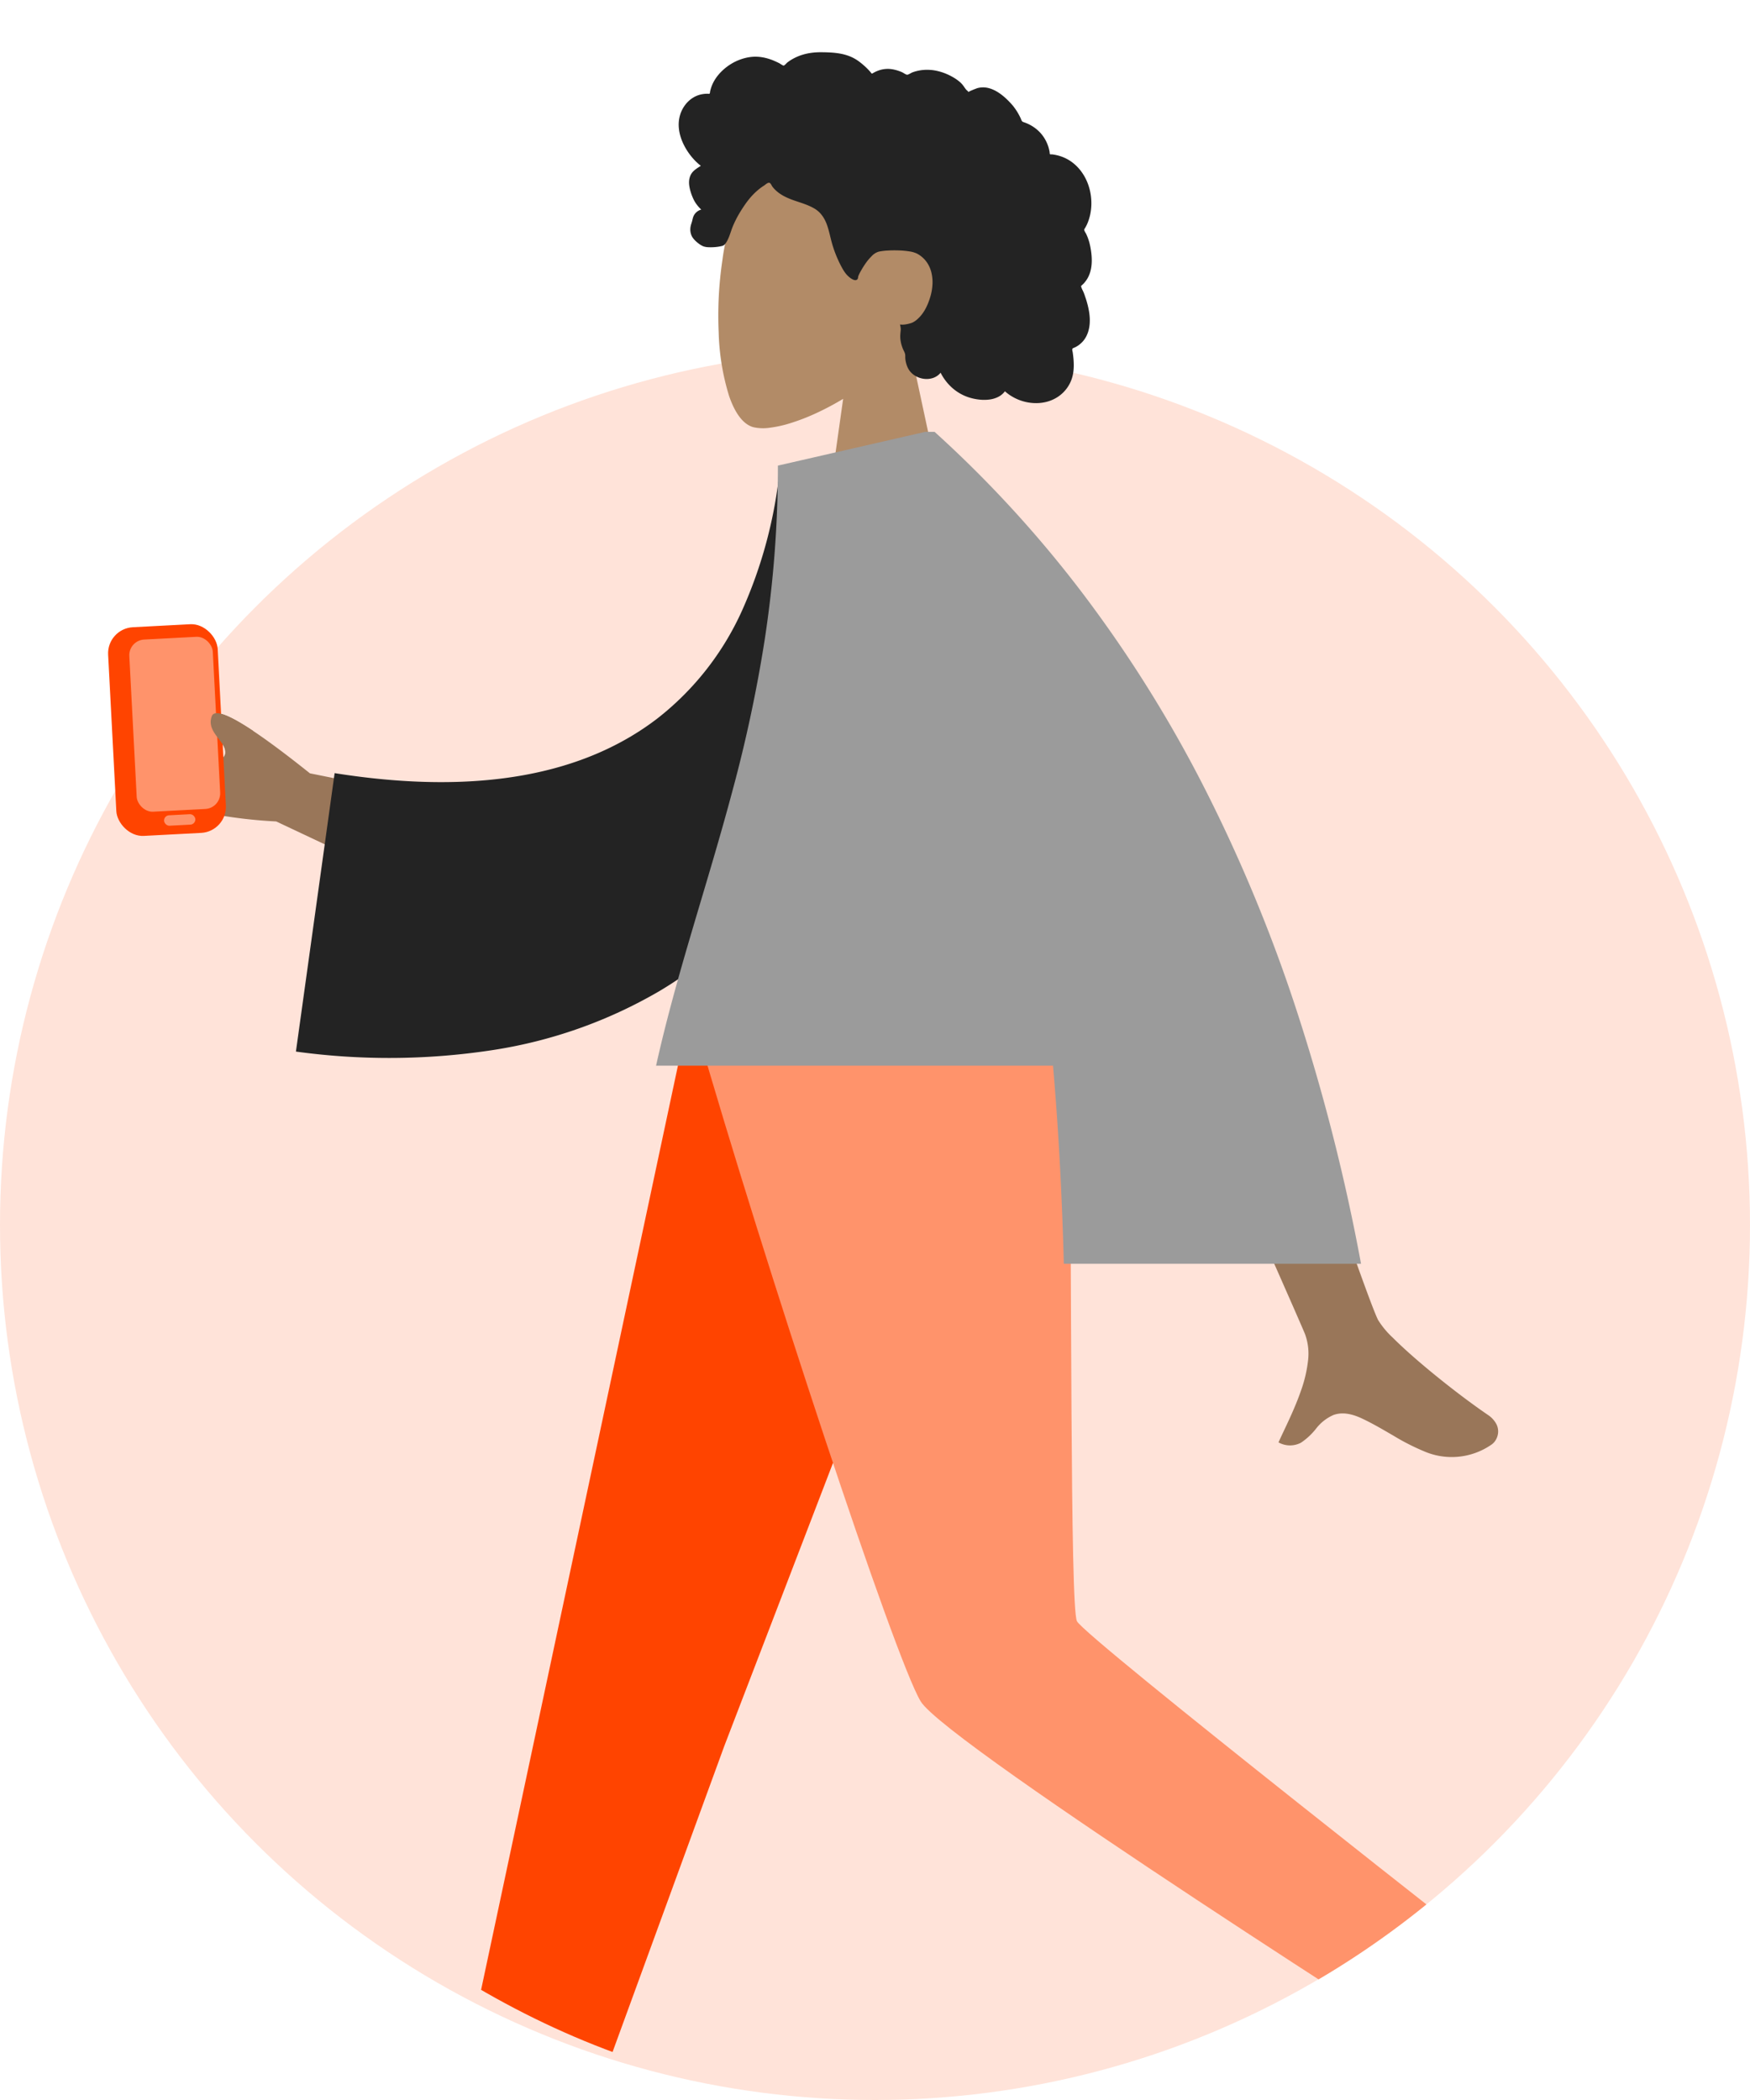 <svg xmlns="http://www.w3.org/2000/svg" xmlns:xlink="http://www.w3.org/1999/xlink" width="335" height="402" viewBox="0 0 335 402">
  <defs>
    <clipPath id="clip-path">
      <rect id="Rectangle_420" data-name="Rectangle 420" width="335" height="402" rx="167.5" transform="translate(11035 1448)" fill="#fff" stroke="#707070" stroke-width="1"/>
    </clipPath>
    <clipPath id="clip-path-2">
      <path id="Path_1003" data-name="Path 1003" d="M11075.857,1591.292l7.313-5.7-9.338-5.733-5.39,6.282Z" fill="none" stroke="#707070" stroke-width="1"/>
    </clipPath>
  </defs>
  <g id="Group_673" data-name="Group 673" transform="translate(-1558 -1523)">
    <circle id="Ellipse_9" data-name="Ellipse 9" cx="167.5" cy="167.5" r="167.5" transform="translate(1558 1590)" fill="#f40" opacity="0.15"/>
    <g id="Mask_Group_11" data-name="Mask Group 11" transform="translate(-9477 75)" clip-path="url(#clip-path)">
      <g id="Group_303" data-name="Group 303" transform="translate(2 1)">
        <g id="Group_253" data-name="Group 253">
          <path id="Arm" d="M0,15.5,42.763,9.669A93.208,93.208,0,0,1,66.372,0c2.022-.059,5.238.676.447,4.672s-9.653,8.416-8.8,10.548,5.31,1.339,6.048,4.619q.738,3.28-21.7,1.066l-34.7,13.76Z" transform="matrix(-0.839, -0.545, 0.545, -0.839, 11116.48, 1635.667)" fill="#997659"/>
          <g id="Group_251" data-name="Group 251" transform="translate(1968.161 194.937) rotate(-3)">
            <rect id="Rectangle_283" data-name="Rectangle 283" width="21" height="40" rx="5" transform="translate(9001 1846)" fill="#f40"/>
            <rect id="Rectangle_284" data-name="Rectangle 284" width="16" height="33" rx="3" transform="translate(9005.037 1848.469)" fill="#ff936b"/>
            <rect id="Rectangle_307" data-name="Rectangle 307" width="6" height="2" rx="1" transform="translate(9010.025 1882.313)" fill="#ff936b"/>
          </g>
          <g id="Mask_Group_16" data-name="Mask Group 16" clip-path="url(#clip-path-2)">
            <path id="Arm-2" data-name="Arm" d="M0,15.5,42.763,9.669A93.208,93.208,0,0,1,66.372,0c2.022-.059,5.238.676.447,4.672s-9.653,8.416-8.8,10.548,5.31,1.339,6.048,4.619q.738,3.28-21.7,1.066l-34.7,13.76Z" transform="matrix(-0.839, -0.545, 0.545, -0.839, 11116.48, 1635.667)" fill="#997659"/>
          </g>
        </g>
        <g id="Head" transform="translate(11170.503 1475.417)">
          <path id="Head-2" data-name="Head" d="M45.489,79.085l-8.949-41.72a38.687,38.687,0,0,0,3.4-4.635,31.773,31.773,0,0,0,2.581-5.088,26.954,26.954,0,0,0,1.54-5.5,24.994,24.994,0,0,0,.28-5.865c-.407-5.8-2.728-9.824-6.08-12.424A20.485,20.485,0,0,0,26,0,31.5,31.5,0,0,0,12.872,2.7C8.939,4.457,5.746,6.97,4.177,9.9A36.985,36.985,0,0,0,.792,21.33a72.1,72.1,0,0,0-.72,13.906A45.381,45.381,0,0,0,2.05,47.34c1.112,3.26,2.68,5.507,4.708,6.03a8.616,8.616,0,0,0,3.057.1,22.932,22.932,0,0,0,4.1-.917,40.35,40.35,0,0,0,4.8-1.866A52.693,52.693,0,0,0,23.9,47.932l-4.4,31.153Z" fill="#b28b67"/>
        </g>
        <path id="hair" d="M.243,12.091a6.15,6.15,0,0,1,.568-1.355,5.916,5.916,0,0,1,.871-1.171,5.412,5.412,0,0,1,1.136-.907A5,5,0,0,1,4.18,8.1q.177-.044.358-.074T4.9,7.974q.182-.018.364-.023t.365,0c.044,0,.079.006.11.01a.5.5,0,0,0,.078.006.113.113,0,0,0,.06-.018.215.215,0,0,0,.058-.063A.3.3,0,0,0,5.97,7.8a1.042,1.042,0,0,0,.021-.115c.006-.04.01-.08.014-.118a.982.982,0,0,1,.016-.1q.029-.124.062-.247t.069-.245q.037-.122.077-.243t.086-.24A6.912,6.912,0,0,1,6.672,5.7a7.591,7.591,0,0,1,.448-.741,8.408,8.408,0,0,1,.526-.689c.187-.221.385-.433.592-.635a10.064,10.064,0,0,1,2.67-1.872,9.5,9.5,0,0,1,1.532-.581,8.7,8.7,0,0,1,1.606-.3,7.454,7.454,0,0,1,.889-.024,8.057,8.057,0,0,1,.881.078q.438.063.869.17t.853.252q.218.075.433.159T18.4,1.7q.212.091.421.189t.415.2c.041.021.106.062.182.111s.164.107.252.161a2.609,2.609,0,0,0,.252.141.371.371,0,0,0,.182.05.416.416,0,0,0,.166-.09,2.331,2.331,0,0,0,.2-.178c.067-.066.133-.135.191-.194a1.679,1.679,0,0,1,.147-.138,8.732,8.732,0,0,1,1.457-.9A9.569,9.569,0,0,1,23.84.44,11,11,0,0,1,25.5.1,12.823,12.823,0,0,1,27.216,0c.648,0,1.289.016,1.921.056A14.9,14.9,0,0,1,31,.279a9.406,9.406,0,0,1,1.782.516,7.787,7.787,0,0,1,1.679.934q.172.125.339.257t.331.267q.163.136.323.277t.315.285l.162.154.16.157q.079.079.157.16t.153.163l.091.1.089.1.088.1.086.1c.048.059.083.108.111.146a.282.282,0,0,0,.076.079.107.107,0,0,0,.091,0A.8.8,0,0,0,37.19,4,5.8,5.8,0,0,1,38,3.594a5.5,5.5,0,0,1,.856-.273,5.251,5.251,0,0,1,.888-.126,5.108,5.108,0,0,1,.906.03q.27.033.537.09t.528.132q.261.076.518.169t.506.2a2.143,2.143,0,0,1,.217.117c.085.05.179.108.274.162a3.037,3.037,0,0,0,.277.145.633.633,0,0,0,.225.064.625.625,0,0,0,.223-.055,3.02,3.02,0,0,0,.276-.132c.1-.05.19-.1.277-.15a2.017,2.017,0,0,1,.227-.109,7.954,7.954,0,0,1,1.017-.3,8.125,8.125,0,0,1,1.043-.163,8.333,8.333,0,0,1,1.056-.028,8.542,8.542,0,0,1,1.056.1,9.858,9.858,0,0,1,1.077.238,10.621,10.621,0,0,1,1.051.355,11.085,11.085,0,0,1,1.01.461c.328.17.646.355.953.555.147.1.29.194.427.3s.27.21.4.322a4.958,4.958,0,0,1,.364.357,4.507,4.507,0,0,1,.328.4c.045.062.088.124.131.187l.13.188c.044.062.089.124.135.184s.094.119.145.177a1.14,1.14,0,0,0,.106.1c.04.034.082.069.123.105a1.124,1.124,0,0,1,.112.112.421.421,0,0,1,.075.121c-.009-.025.085-.083.233-.157s.352-.162.562-.249.425-.172.6-.238.3-.112.341-.122a4.153,4.153,0,0,1,1.226-.132,4.326,4.326,0,0,1,.611.069,4.637,4.637,0,0,1,.6.155,6.465,6.465,0,0,1,1.085.476,8.523,8.523,0,0,1,1,.651,11.594,11.594,0,0,1,.922.771c.293.271.572.553.837.836q.2.219.4.448t.369.469q.178.24.343.489t.317.506q.073.123.142.248t.136.252q.067.127.13.255t.124.258c.02.042.038.086.055.132l.053.138c.018.046.037.092.057.135a.9.9,0,0,0,.069.122.687.687,0,0,0,.095.114.419.419,0,0,0,.1.068.871.871,0,0,0,.117.048l.156.053a7.921,7.921,0,0,1,.9.378,7.681,7.681,0,0,1,.842.485,7.363,7.363,0,0,1,.771.589,6.947,6.947,0,0,1,1.275,1.475,7.248,7.248,0,0,1,.473.857,7.518,7.518,0,0,1,.356.913A7.724,7.724,0,0,1,71,19.08c0,.019.007.053.01.094s.007.089.012.135.01.092.018.129a.159.159,0,0,0,.027.074.152.152,0,0,0,.075.029.812.812,0,0,0,.113.009h.119a.915.915,0,0,1,.093,0q.121.014.242.032t.241.039q.12.021.24.046t.238.053q.219.052.435.116t.427.14q.212.076.419.164t.409.188a7.812,7.812,0,0,1,1.457.937,8.485,8.485,0,0,1,1.217,1.215,9.267,9.267,0,0,1,.962,1.431,9.824,9.824,0,0,1,.691,1.584,10.661,10.661,0,0,1,.428,1.773,10.823,10.823,0,0,1,.123,1.832,10.367,10.367,0,0,1-.193,1.823,9.513,9.513,0,0,1-.522,1.749q-.056.136-.117.271t-.128.266q-.067.132-.139.26t-.15.254c-.032.051-.058.09-.079.122a.351.351,0,0,0-.043.085.18.18,0,0,0,0,.086.71.71,0,0,0,.039.128,1.819,1.819,0,0,0,.081.178c.03.059.064.118.1.177s.068.117.1.176.064.117.091.175q.134.286.248.581t.209.6q.1.3.172.607t.136.616c.065.339.121.682.166,1.028s.077.694.093,1.042a10.067,10.067,0,0,1,0,1.044,8.159,8.159,0,0,1-.124,1.034q-.044.238-.106.473t-.141.463q-.079.229-.178.45t-.216.434q-.06.108-.126.213t-.136.207q-.07.1-.145.2t-.155.193l-.084.1-.086.1-.089.093-.091.091c-.018.017-.036.034-.056.05l-.059.049c-.02.017-.039.033-.057.051a.525.525,0,0,0-.05.055.437.437,0,0,1-.088.088.357.357,0,0,0-.045.033c-.008.01-.01.022,0,.049s.018.069.036.138a2.448,2.448,0,0,0,.1.287c.039.1.083.19.129.285s.092.189.136.283.087.188.123.281.074.193.11.289.071.194.1.291.067.2.1.293.064.2.1.295q.094.3.18.6t.162.606q.076.3.14.611t.114.617a11.01,11.01,0,0,1,.129,1.2,8.656,8.656,0,0,1-.022,1.21,6.881,6.881,0,0,1-.21,1.186,5.773,5.773,0,0,1-.436,1.13,4.665,4.665,0,0,1-.266.452,4.746,4.746,0,0,1-1.072,1.141q-.1.078-.209.15t-.217.139q-.11.067-.224.128t-.23.116c-.04.019-.082.035-.125.051s-.085.032-.125.05a.509.509,0,0,0-.109.065.272.272,0,0,0-.076.1.351.351,0,0,0-.027.15,1.1,1.1,0,0,0,.02.183c.011.063.026.127.039.186s.026.115.032.161c.058.4.108.811.144,1.221s.057.822.056,1.233a9.692,9.692,0,0,1-.077,1.227,7.463,7.463,0,0,1-.255,1.2,6.412,6.412,0,0,1-.427,1.055,6.722,6.722,0,0,1-.6.967,6.858,6.858,0,0,1-.757.853,6.769,6.769,0,0,1-.888.715,7.053,7.053,0,0,1-1.971.919,7.989,7.989,0,0,1-2.142.313,8.9,8.9,0,0,1-2.165-.244,9.067,9.067,0,0,1-2.04-.753q-.251-.129-.494-.274t-.476-.3q-.233-.16-.455-.334t-.432-.364a3.662,3.662,0,0,1-1.314,1.091,5.22,5.22,0,0,1-1.658.489,8.117,8.117,0,0,1-1.782.027,10.291,10.291,0,0,1-1.684-.3,8.824,8.824,0,0,1-1.843-.713,9.018,9.018,0,0,1-1.617-1.082,9.446,9.446,0,0,1-1.355-1.4,9.926,9.926,0,0,1-1.059-1.663,3.212,3.212,0,0,1-1.5,1.019,3.913,3.913,0,0,1-1.794.133,4.279,4.279,0,0,1-1.7-.647,3.594,3.594,0,0,1-1.221-1.322,4.48,4.48,0,0,1-.188-.407q-.084-.208-.148-.423t-.111-.434q-.047-.219-.077-.441c-.011-.078-.017-.156-.021-.234s-.006-.156-.007-.234,0-.156,0-.233-.007-.155-.015-.232a1.359,1.359,0,0,0-.067-.293,2.834,2.834,0,0,0-.119-.29c-.045-.1-.093-.192-.139-.287s-.091-.191-.129-.286q-.11-.277-.2-.56t-.151-.57q-.062-.288-.1-.581a5.584,5.584,0,0,1-.038-.592c0-.1,0-.208.007-.311s.012-.206.021-.309.019-.205.029-.308.021-.206.031-.309a1.748,1.748,0,0,0,0-.275c-.006-.091-.017-.18-.031-.27s-.032-.179-.049-.269-.035-.18-.049-.272a2.8,2.8,0,0,0,.521.032,4.366,4.366,0,0,0,.545-.05c.182-.028.363-.065.537-.107s.343-.09.5-.138a2.454,2.454,0,0,0,.452-.194,3.642,3.642,0,0,0,.428-.277c.138-.1.27-.214.394-.327s.242-.23.351-.344a6.828,6.828,0,0,0,.686-.85,8.469,8.469,0,0,0,.557-.941,10.923,10.923,0,0,0,.447-1c.133-.341.25-.686.355-1.031a10.128,10.128,0,0,0,.428-2.344,7.97,7.97,0,0,0-.189-2.33,5.854,5.854,0,0,0-.933-2.074,5.372,5.372,0,0,0-1.805-1.576,5.037,5.037,0,0,0-1.511-.441,16.441,16.441,0,0,0-2.067-.187c-.725-.024-1.459-.012-2.118.03a11.214,11.214,0,0,0-1.663.21,3.04,3.04,0,0,0-1.343.851A10.226,10.226,0,0,0,35.7,40.531a17.235,17.235,0,0,0-.916,1.5,6.245,6.245,0,0,0-.4.832,1.583,1.583,0,0,0-.034.178c-.009.061-.017.122-.031.181a.649.649,0,0,1-.058.167.393.393,0,0,1-.117.136.564.564,0,0,1-.39.1,1.28,1.28,0,0,1-.435-.131,2.888,2.888,0,0,1-.412-.248c-.126-.089-.237-.179-.322-.251a4.144,4.144,0,0,1-.41-.4,5.3,5.3,0,0,1-.357-.445c-.111-.155-.216-.315-.315-.478s-.193-.329-.284-.5q-.3-.544-.562-1.107t-.5-1.14q-.235-.577-.438-1.165t-.371-1.184c-.087-.306-.165-.615-.242-.924s-.151-.619-.228-.928-.159-.617-.248-.923-.189-.608-.3-.907a7.537,7.537,0,0,0-.389-.863,6.114,6.114,0,0,0-.5-.791,5.16,5.16,0,0,0-.621-.695,4.707,4.707,0,0,0-.756-.573,8.989,8.989,0,0,0-.93-.491c-.319-.146-.644-.277-.974-.4s-.663-.237-1-.349-.666-.223-1-.338-.652-.234-.972-.366-.635-.274-.94-.433a8.248,8.248,0,0,1-.885-.529,6.544,6.544,0,0,1-.807-.653q-.084-.08-.165-.162t-.16-.168q-.078-.086-.152-.175t-.141-.183a1.9,1.9,0,0,1-.107-.175c-.036-.065-.074-.135-.114-.2a1.553,1.553,0,0,0-.128-.189.564.564,0,0,0-.149-.135A.363.363,0,0,0,17.17,25a1.036,1.036,0,0,0-.3.137c-.1.063-.2.137-.291.208s-.177.137-.249.183a10.637,10.637,0,0,0-1.028.745,12.118,12.118,0,0,0-.94.857c-.3.3-.583.618-.852.946s-.525.666-.765,1.012-.468.685-.686,1.027-.426.684-.624,1.032-.386.7-.564,1.062-.347.733-.507,1.117c-.118.285-.226.59-.333.9s-.215.63-.333.943a7.9,7.9,0,0,1-.4.9,3.989,3.989,0,0,1-.535.786,1.442,1.442,0,0,1-.66.275,8.161,8.161,0,0,1-1.158.171,9.529,9.529,0,0,1-1.256.024,3.187,3.187,0,0,1-.955-.165,3.925,3.925,0,0,1-.679-.368,5.838,5.838,0,0,1-.643-.5,5.433,5.433,0,0,1-.532-.541,2.7,2.7,0,0,1-.344-.5,2.867,2.867,0,0,1-.289-.947,3,3,0,0,1-.02-.493,3.25,3.25,0,0,1,.06-.5c.019-.1.044-.194.071-.289s.057-.189.087-.283.06-.188.088-.282.054-.189.076-.285c.018-.081.036-.16.055-.239s.039-.156.061-.233.048-.153.077-.228a2.122,2.122,0,0,1,.1-.223,2.283,2.283,0,0,1,.261-.389,2.263,2.263,0,0,1,.719-.572,2.34,2.34,0,0,1,.438-.169q-.239-.22-.457-.462t-.411-.5q-.193-.261-.36-.539a6.294,6.294,0,0,1-.3-.574c-.095-.2-.186-.419-.271-.641s-.164-.451-.233-.682-.13-.465-.179-.7A6.555,6.555,0,0,1,2,25.347a4.006,4.006,0,0,1-.019-.549,3.529,3.529,0,0,1,.061-.544,3.082,3.082,0,0,1,.15-.525,2.765,2.765,0,0,1,.247-.491,2.7,2.7,0,0,1,.367-.453,4.25,4.25,0,0,1,.449-.387c.159-.12.324-.233.491-.341s.332-.212.493-.314q-.367-.287-.707-.6t-.654-.66q-.313-.343-.6-.71t-.544-.754a11.562,11.562,0,0,1-.893-1.592A9.664,9.664,0,0,1,.23,15.7,7.719,7.719,0,0,1,0,13.9,6.473,6.473,0,0,1,.243,12.091Z" transform="translate(11162.921 1457)" fill="#232323"/>
        <path id="Leg" d="M111.175,0,58.249,137.832l-37.1,101.59H0L50.993,0Z" transform="translate(11113.396 1643.421)" fill="#f40"/>
        <path id="Leg-2" data-name="Leg" d="M71.419,0c.144,11.823.226,24.67.289,37.336s.107,25.151.174,36.25.159,20.812.318,27.935.384,11.655.719,12.392,5.714,5.3,13.594,11.74,18.262,14.741,28.6,22.954,20.637,16.334,28.35,22.4,12.84,10.082,12.84,10.082l-10.9,18.247s-6.088-3.864-15.3-9.789-21.541-13.91-34.028-22.153-25.13-16.743-34.962-23.7-16.854-12.363-18.1-14.422-3.742-8.341-6.992-17.312-7.25-20.632-11.5-33.449S15.766,51.726,11.512,38.129,3.254,11.311,0,0Z" transform="translate(11166.232 1643.421)" fill="#ff936b"/>
        <g id="Left_Shoe" data-name="Left Shoe" transform="translate(11284.742 1822.615)">
          <path id="Shoe" d="M55.3,13.5,38.567.766l-13.5,16.087A87.6,87.6,0,0,1,22.529,30.9c-1.2,4.678-2.659,9.21-4.068,13.173s-2.768,7.358-3.776,9.763-1.663,3.817-1.663,3.817l3.064,2.571,24.426-29.11,6.824-11.244,1.532,1.286Z" fill="#232323"/>
        </g>
        <g id="Right_Shoe" data-name="Right Shoe" transform="translate(11069.366 1878.009)">
          <path id="Shoe-2" data-name="Shoe" d="M67.146,24.334,66.045,0H42.929A95.292,95.292,0,0,1,29.286,8.211c-4.8,2.417-9.648,4.5-13.986,6.2s-8.163,3.024-10.9,3.92S0,19.7,0,19.7v4.635H41.828l14.31-2.318v2.318Z" fill="#232323"/>
        </g>
        <path id="Arm-3" data-name="Arm" d="M45.133,4.819S46.869,10,49.522,17.872s6.224,18.434,9.894,29.2S66.855,68.8,69.9,77.476s5.381,15.065,6.174,16.675a16.2,16.2,0,0,0,2.816,3.4c1.419,1.425,3.249,3.087,5.28,4.821s4.262,3.541,6.483,5.255,4.433,3.337,6.426,4.7a4.9,4.9,0,0,1,1.624,1.719,3.1,3.1,0,0,1,.362,1.7,3.247,3.247,0,0,1-.464,1.426,2.732,2.732,0,0,1-.855.9,13.339,13.339,0,0,1-12.9,1.226,43.5,43.5,0,0,1-5.824-2.977c-1.956-1.134-3.955-2.324-6.081-3.314-2.33-1.084-4.027-1.132-5.379-.645a8.489,8.489,0,0,0-3.3,2.56,12.586,12.586,0,0,1-2.942,2.753,4.5,4.5,0,0,1-4.293-.066c.567-1.271,1.324-2.816,2.1-4.515s1.574-3.553,2.222-5.441a25.366,25.366,0,0,0,1.327-5.653,10.883,10.883,0,0,0-.585-5.149c-.418-1.035-3.169-7.3-7.061-16.114S46.11,60.564,41.13,49.33,31.221,26.99,27.538,18.693,21.416,4.908,21.416,4.908Z" transform="translate(11220.715 1605.504)" fill="#997659"/>
        <path id="Clothes_Back" data-name="Clothes Back" d="M120.254.384,101.685,1.622a87.536,87.536,0,0,1-7.408,27.872A54.672,54.672,0,0,1,78.256,49.8c-6.885,5.3-15.371,9.032-25.621,10.885S30.371,62.511,16.428,60.3l-7.41,53.3a130.817,130.817,0,0,0,37.426-.249A90.334,90.334,0,0,0,78.66,101.987a74.2,74.2,0,0,0,24.2-23.218c6.418-9.8,11.032-21.7,13.374-35.832.606-3.658,1.181-7.353,1.7-11.036s.972-7.355,1.343-10.966.656-7.162.829-10.6S120.334,3.558,120.254.384Z" transform="translate(11080.63 1534.701)" fill="#232323"/>
        <path id="Clothes" d="M134.951,159.253A378.172,378.172,0,0,0,122.6,110.7a297.864,297.864,0,0,0-17.724-42.725,248.437,248.437,0,0,0-23.094-36.9A225.492,225.492,0,0,0,53.315,0H51.472l-.015.017L23.322,6.462A219.057,219.057,0,0,1,20.79,39.827a270.85,270.85,0,0,1-6.164,28.878C12.2,77.815,9.537,86.524,6.98,95.18s-5,17.259-6.979,26.155H75.986q.4,4.611.727,9.287t.581,9.416q.256,4.74.445,9.544t.317,9.672Z" transform="translate(11158.589 1529.668)" fill="#9b9b9b"/>
      </g>
    </g>
  </g>
</svg>
